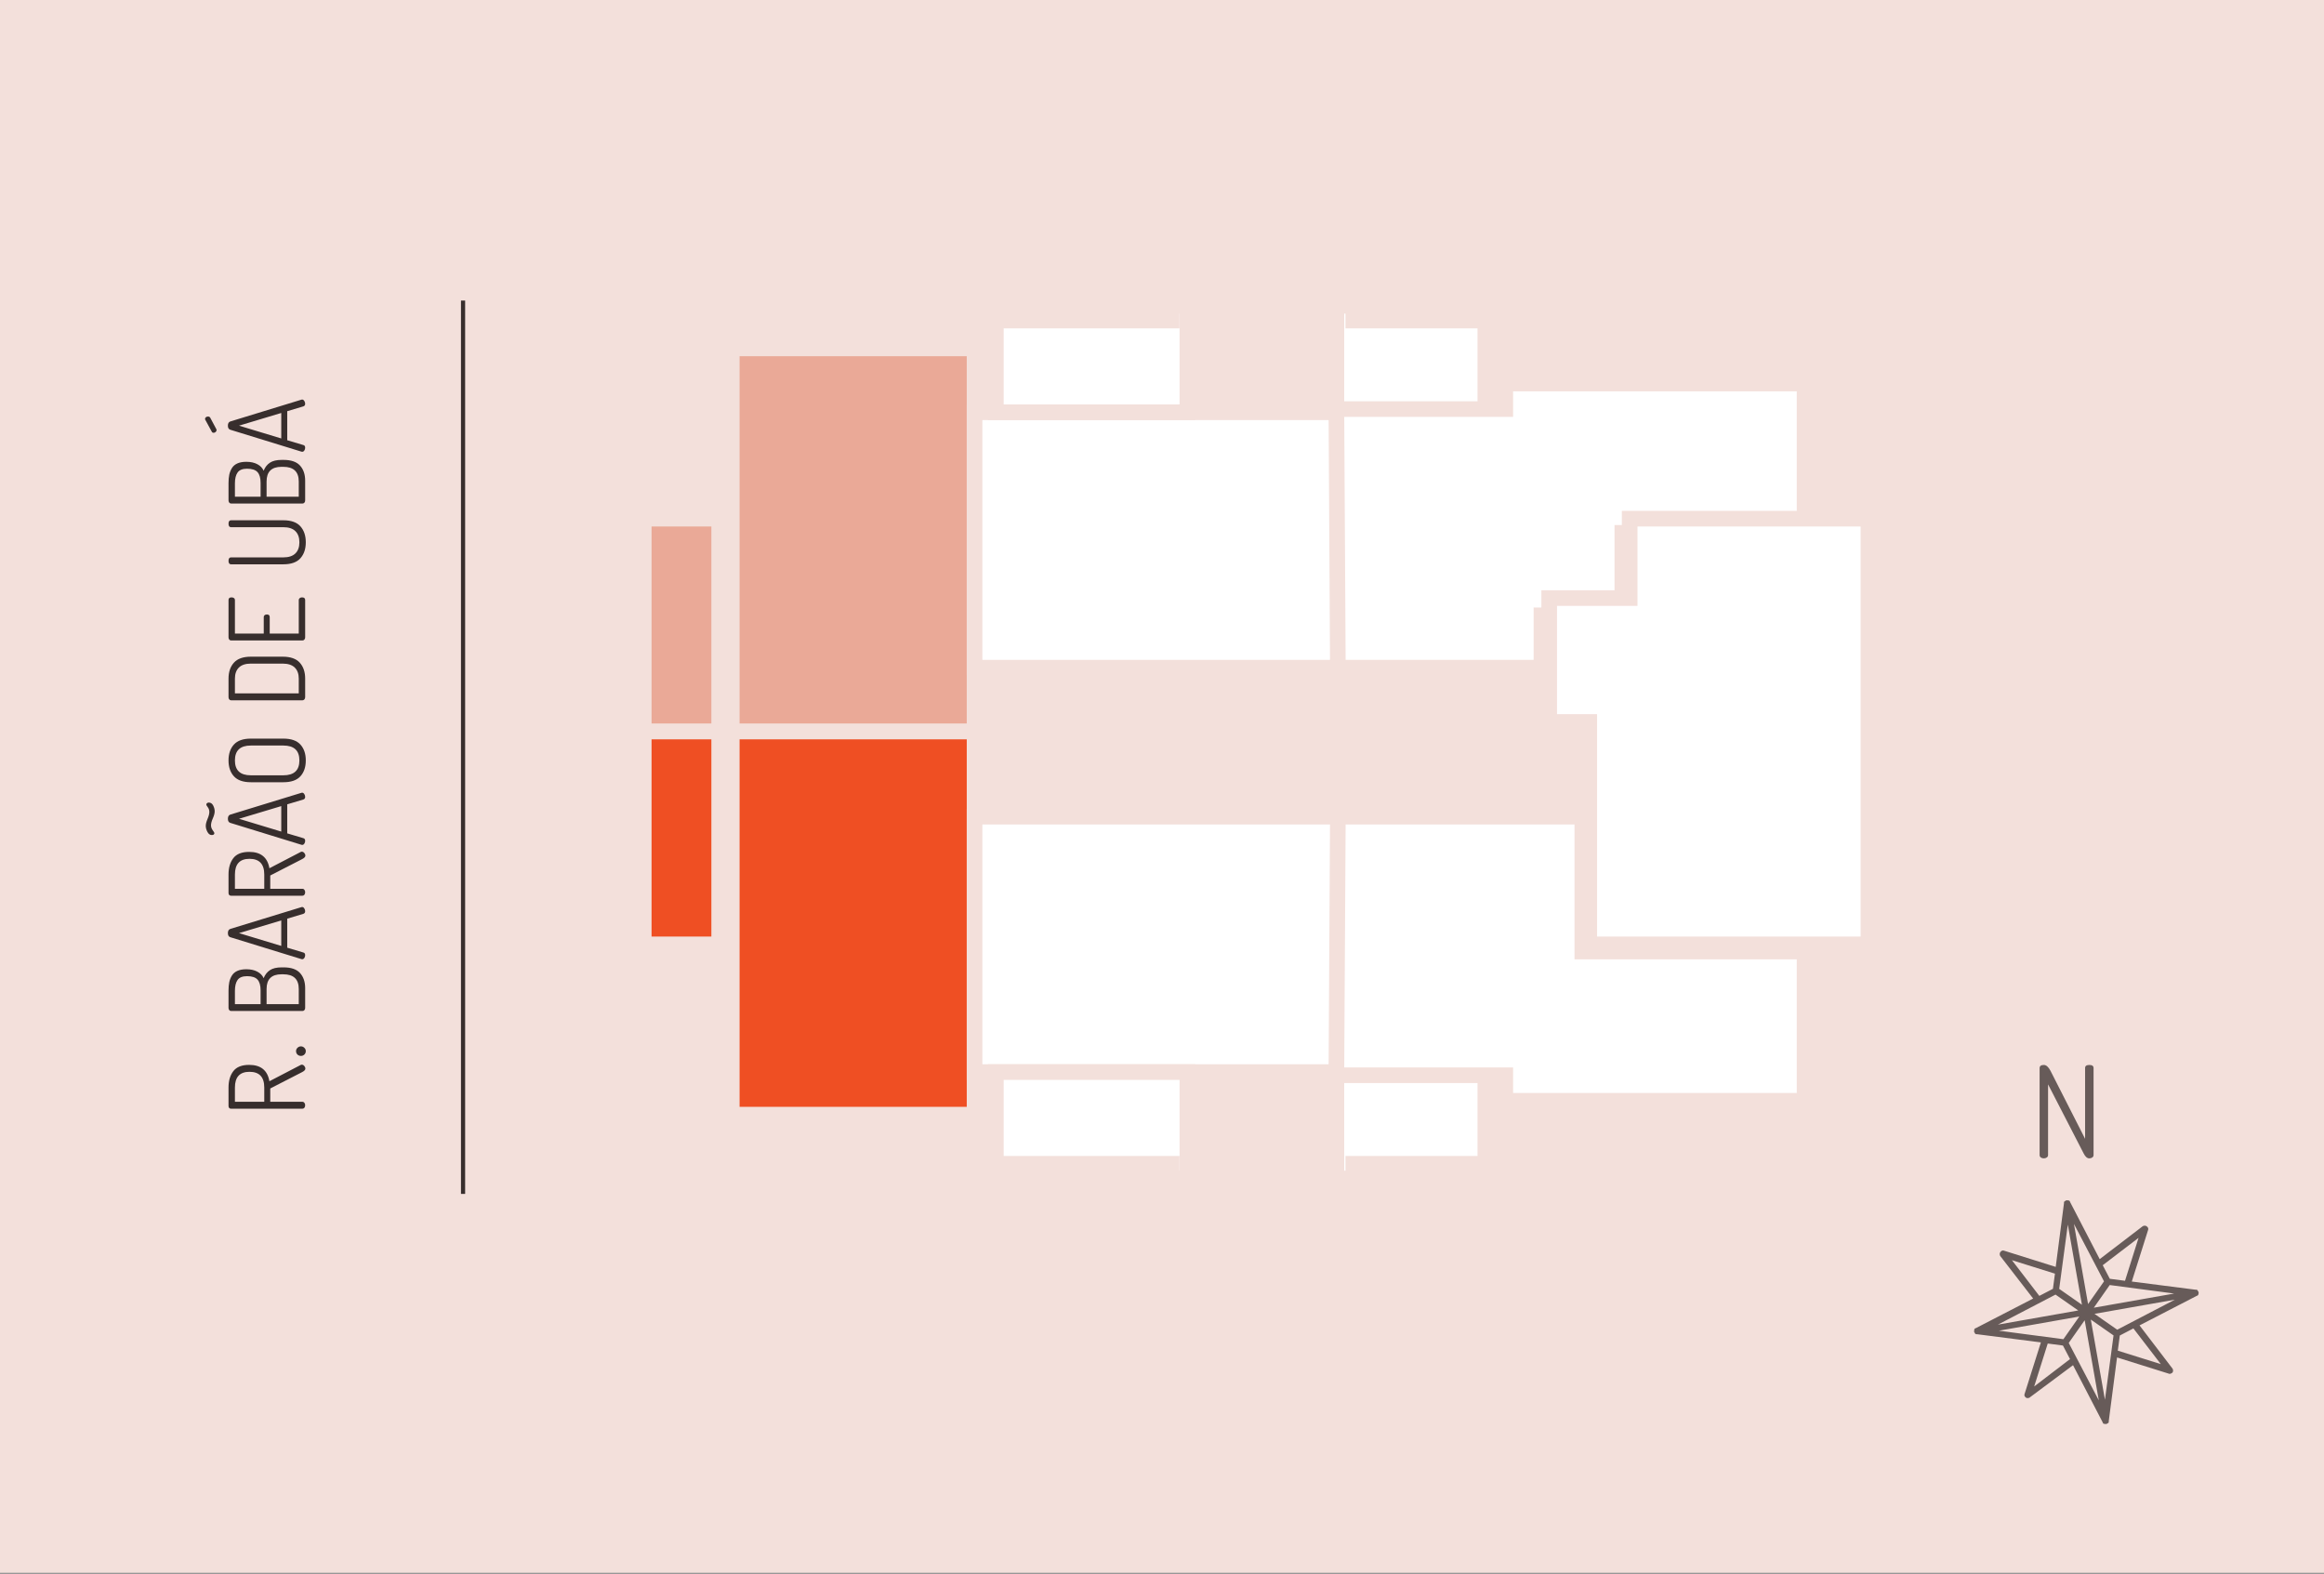 <svg width="223px" height="151px" viewBox="0 0 223 151" version="1.1" xmlns="http://www.w3.org/2000/svg" xmlns:xlink="http://www.w3.org/1999/xlink">
    <rect x="0" y="0" width="223" height="151" fill="#808080" stroke="none"/>
    <g id="Page-1" stroke="none" stroke-width="1" fill="none" fill-rule="evenodd">
        <g id="LEGENDA-02">
            <g id="Mapa" transform="translate(111.5, 75.5) scale(-1, 1) translate(-111.5, -75.5) ">
                <rect id="Rectangle-3" fill="#F3E0DB" x="0" y="0" width="223" height="150.902"></rect>
                <g id="icon/planta" transform="translate(102.66, 71.342) scale(-1, 1) translate(-102.66, -71.342) translate(43.16, 29.342)" stroke="#F3E0DB" stroke-width="1.5">
                    <polygon id="Fill-1" fill="#EAA997" points="8.169 4.084 8.169 5.509 9.376 5.509 9.376 40.843 32.675 40.843 32.675 4.084"></polygon>
                    <polygon id="Fill-3" fill="#EF4F23" points="8.169 77.602 8.169 76.178 9.376 76.178 9.376 40.843 32.675 40.843 32.675 77.602"></polygon>
                    <polygon id="Fill-5" fill="#EAA997" points="0 20.422 0 21.788 0.931 21.788 0.931 40.843 8.169 40.843 8.169 20.422"></polygon>
                    <polygon id="Fill-8" fill="#EF4F23" points="0.931 40.843 0.931 59.898 0 59.898 0 61.265 8.169 61.265 8.169 40.843"></polygon>
                    <polygon id="Fill-11" fill="#FFFFFF" points="32.675 34.717 69.434 34.717 69.434 10.211 32.675 10.211"></polygon>
                    <polygon id="Fill-13" fill="#FFFFFF" points="32.675 73.518 69.434 73.518 69.434 49.012 32.675 49.012"></polygon>
                    <polygon id="Fill-15" fill="#FFFFFF" points="51.581 0 51.581 1.414 36.204 1.414 36.204 0 34.717 0 34.717 10.211 53.096 10.211 53.096 0"></polygon>
                    <polygon id="Fill-18" fill="#FFFFFF" points="34.717 73.518 34.717 83.729 36.205 83.729 36.205 82.316 51.581 82.316 51.581 83.729 53.096 83.729 53.096 73.518"></polygon>
                    <polygon id="Fill-21" fill="#FFFFFF" points="67.392 73.518 67.392 83.729 69.016 83.729 69.016 82.316 80.208 82.316 80.208 83.729 81.687 83.729 81.687 73.518"></polygon>
                    <polygon id="Fill-24" fill="#FFFFFF" points="80.208 0 80.208 1.414 69.016 1.414 69.016 0 67.392 0 67.392 10.211 81.687 10.211 81.687 0"></polygon>
                    <polygon id="Fill-27" fill="#FFFFFF" points="67.534 49.012 90.993 49.012 90.993 61.948 112.319 61.948 112.319 77.602 110.841 77.602 110.841 76.273 83.6 76.273 83.6 73.822 67.392 73.822"></polygon>
                    <polygon id="Fill-29" fill="#FFFFFF" points="67.534 34.717 87.069 34.717 87.069 29.696 94.832 29.696 94.832 21.78 112.319 21.78 112.319 6.127 110.841 6.127 110.841 7.456 83.6 7.456 83.6 9.907 67.392 9.907"></polygon>
                    <polygon id="Fill-31" fill="#FFFFFF" points="87.813 28.04 87.813 39.926 91.66 39.926 91.66 61.265 118.446 61.265 118.446 20.422 95.535 20.422 95.535 28.04"></polygon>
                </g>
                <path d="M178.568,29.037 L178.568,114.347" id="Line" stroke="#372E2D" stroke-width="0.4" stroke-linecap="square"></path>
                <path d="M164.472,76.866 L164.472,70.015 C164.472,69.868 164.556,69.787 164.723,69.774 L166.504,69.774 C167.154,69.774 167.679,69.928 168.078,70.237 C168.477,70.545 168.677,71.051 168.677,71.756 C168.677,72.869 168.154,73.516 167.107,73.697 L168.657,76.675 C168.684,76.709 168.697,76.752 168.697,76.806 C168.697,76.893 168.657,76.972 168.576,77.042 C168.496,77.113 168.409,77.148 168.315,77.148 C168.194,77.148 168.077,77.031 167.963,76.796 L166.413,73.778 L165.136,73.778 L165.136,76.866 C165.136,76.947 165.102,77.01 165.035,77.057 C164.968,77.104 164.891,77.128 164.804,77.128 C164.71,77.128 164.631,77.104 164.567,77.057 C164.504,77.01 164.472,76.947 164.472,76.866 Z M165.136,73.204 L166.504,73.204 C167.51,73.204 168.013,72.732 168.013,71.786 C168.013,70.854 167.51,70.388 166.504,70.388 L165.136,70.388 L165.136,73.204 Z M169.539,76.725 C169.539,76.591 169.582,76.479 169.669,76.388 C169.757,76.298 169.867,76.253 170.001,76.253 C170.122,76.253 170.228,76.3 170.318,76.393 C170.409,76.487 170.454,76.598 170.454,76.725 C170.454,76.846 170.409,76.953 170.318,77.047 C170.228,77.141 170.122,77.188 170.001,77.188 C169.867,77.188 169.757,77.143 169.669,77.052 C169.582,76.962 169.539,76.853 169.539,76.725 Z M173.848,76.876 L173.848,70.025 C173.848,69.945 173.878,69.883 173.938,69.839 C173.999,69.796 174.069,69.774 174.15,69.774 L175.799,69.774 C176.108,69.774 176.376,69.797 176.604,69.844 C176.832,69.891 177.045,69.975 177.243,70.096 C177.441,70.216 177.592,70.393 177.696,70.624 C177.8,70.855 177.852,71.142 177.852,71.484 C177.852,71.9 177.775,72.252 177.62,72.54 C177.466,72.829 177.258,73.03 176.997,73.144 C177.332,73.278 177.588,73.479 177.766,73.748 C177.944,74.016 178.033,74.391 178.033,74.874 L178.033,75.055 C178.033,75.78 177.852,76.306 177.49,76.635 C177.127,76.964 176.645,77.128 176.041,77.128 L174.15,77.128 C174.056,77.128 173.982,77.103 173.928,77.052 C173.875,77.002 173.848,76.943 173.848,76.876 Z M174.502,76.514 L175.96,76.514 C176.899,76.514 177.369,76.018 177.369,75.025 L177.369,74.854 C177.369,73.902 176.899,73.426 175.96,73.426 L174.502,73.426 L174.502,76.514 Z M174.502,72.852 L175.82,72.852 C176.296,72.852 176.643,72.753 176.861,72.555 C177.079,72.358 177.188,72.024 177.188,71.554 C177.188,71.119 177.067,70.815 176.826,70.644 C176.584,70.473 176.235,70.388 175.779,70.388 L174.502,70.388 L174.502,72.852 Z M178.814,76.846 C178.814,76.813 178.817,76.789 178.824,76.776 L180.927,69.945 C180.974,69.791 181.105,69.713 181.319,69.713 C181.534,69.713 181.668,69.791 181.722,69.945 L183.814,76.776 C183.814,76.782 183.816,76.792 183.819,76.806 C183.822,76.819 183.824,76.829 183.824,76.836 C183.824,76.917 183.781,76.985 183.693,77.042 C183.606,77.099 183.516,77.128 183.422,77.128 C183.294,77.128 183.21,77.071 183.17,76.957 L182.707,75.408 L179.921,75.408 L179.458,76.957 C179.431,77.071 179.344,77.128 179.196,77.128 C179.103,77.128 179.015,77.101 178.935,77.047 C178.854,76.994 178.814,76.927 178.814,76.846 Z M180.092,74.834 L182.536,74.834 L181.319,70.78 L180.092,74.834 Z M184.907,76.866 L184.907,70.015 C184.907,69.868 184.991,69.787 185.159,69.774 L186.939,69.774 C187.59,69.774 188.115,69.928 188.514,70.237 C188.913,70.545 189.112,71.051 189.112,71.756 C189.112,72.869 188.589,73.516 187.543,73.697 L189.092,76.675 C189.119,76.709 189.133,76.752 189.133,76.806 C189.133,76.893 189.092,76.972 189.012,77.042 C188.931,77.113 188.844,77.148 188.75,77.148 C188.629,77.148 188.512,77.031 188.398,76.796 L186.849,73.778 L185.571,73.778 L185.571,76.866 C185.571,76.947 185.538,77.01 185.471,77.057 C185.404,77.104 185.326,77.128 185.239,77.128 C185.145,77.128 185.067,77.104 185.003,77.057 C184.939,77.01 184.907,76.947 184.907,76.866 Z M185.571,73.204 L186.939,73.204 C187.945,73.204 188.448,72.732 188.448,71.786 C188.448,70.854 187.945,70.388 186.939,70.388 L185.571,70.388 L185.571,73.204 Z M189.783,76.846 C189.783,76.813 189.786,76.789 189.793,76.776 L191.896,69.945 C191.943,69.791 192.073,69.713 192.288,69.713 C192.503,69.713 192.637,69.791 192.69,69.945 L194.783,76.776 C194.783,76.782 194.785,76.792 194.788,76.806 C194.791,76.819 194.793,76.829 194.793,76.836 C194.793,76.917 194.749,76.985 194.662,77.042 C194.575,77.099 194.485,77.128 194.391,77.128 C194.263,77.128 194.179,77.071 194.139,76.957 L193.676,75.408 L190.89,75.408 L190.427,76.957 C190.4,77.071 190.313,77.128 190.165,77.128 C190.071,77.128 189.984,77.101 189.904,77.047 C189.823,76.994 189.783,76.927 189.783,76.846 Z M190.729,68.164 C190.729,67.997 190.828,67.859 191.025,67.752 C191.223,67.644 191.42,67.591 191.614,67.591 C191.788,67.591 192.01,67.648 192.278,67.762 C192.546,67.876 192.768,67.933 192.942,67.933 C193.116,67.933 193.267,67.884 193.395,67.787 C193.522,67.69 193.606,67.641 193.646,67.641 C193.707,67.641 193.755,67.666 193.792,67.717 C193.829,67.767 193.847,67.819 193.847,67.872 C193.847,68.06 193.753,68.203 193.566,68.3 C193.378,68.397 193.19,68.446 193.002,68.446 C192.821,68.446 192.598,68.387 192.333,68.27 C192.068,68.152 191.845,68.094 191.664,68.094 C191.497,68.094 191.339,68.147 191.191,68.255 C191.044,68.362 190.953,68.416 190.92,68.416 C190.792,68.416 190.729,68.332 190.729,68.164 Z M191.061,74.834 L193.505,74.834 L192.288,70.78 L191.061,74.834 Z M195.796,75.035 L195.796,71.917 C195.796,71.179 195.985,70.637 196.364,70.292 C196.743,69.947 197.251,69.774 197.888,69.774 C198.525,69.774 199.033,69.947 199.412,70.292 C199.791,70.637 199.981,71.179 199.981,71.917 L199.981,75.035 C199.981,75.78 199.791,76.325 199.412,76.67 C199.033,77.015 198.525,77.188 197.888,77.188 C197.251,77.188 196.743,77.015 196.364,76.67 C195.985,76.325 195.796,75.78 195.796,75.035 Z M196.46,75.035 C196.46,76.061 196.936,76.575 197.888,76.575 C198.841,76.575 199.317,76.061 199.317,75.035 L199.317,71.917 C199.317,70.897 198.841,70.388 197.888,70.388 C196.936,70.388 196.46,70.897 196.46,71.917 L196.46,75.035 Z M203.656,76.876 L203.656,70.015 C203.656,69.948 203.685,69.891 203.742,69.844 C203.799,69.797 203.871,69.774 203.958,69.774 L205.738,69.774 C206.376,69.774 206.885,69.947 207.268,70.292 C207.65,70.637 207.841,71.179 207.841,71.917 L207.841,74.975 C207.841,75.719 207.65,76.264 207.268,76.61 C206.885,76.955 206.376,77.128 205.738,77.128 L203.958,77.128 C203.871,77.128 203.799,77.103 203.742,77.052 C203.685,77.002 203.656,76.943 203.656,76.876 Z M204.32,76.514 L205.738,76.514 C206.195,76.514 206.548,76.385 206.8,76.127 C207.051,75.869 207.177,75.485 207.177,74.975 L207.177,71.917 C207.177,71.407 207.051,71.025 206.8,70.77 C206.548,70.515 206.195,70.388 205.738,70.388 L204.32,70.388 L204.32,76.514 Z M209.397,76.866 L209.397,70.025 C209.397,69.945 209.427,69.883 209.488,69.839 C209.548,69.796 209.618,69.774 209.699,69.774 L213.28,69.774 C213.448,69.774 213.532,69.871 213.532,70.066 C213.532,70.153 213.51,70.228 213.466,70.292 C213.423,70.356 213.361,70.388 213.28,70.388 L210.061,70.388 L210.061,73.154 L211.64,73.154 C211.721,73.154 211.783,73.183 211.827,73.24 C211.87,73.297 211.892,73.369 211.892,73.456 C211.892,73.637 211.808,73.727 211.64,73.727 L210.061,73.727 L210.061,76.514 L213.28,76.514 C213.354,76.514 213.414,76.544 213.461,76.605 C213.508,76.665 213.532,76.739 213.532,76.826 C213.532,77.027 213.448,77.128 213.28,77.128 L209.699,77.128 C209.618,77.128 209.548,77.104 209.488,77.057 C209.427,77.01 209.397,76.947 209.397,76.866 Z M216.704,75.035 L216.704,70.015 C216.704,69.854 216.815,69.774 217.036,69.774 C217.257,69.774 217.368,69.854 217.368,70.015 L217.368,75.035 C217.368,75.545 217.494,75.929 217.745,76.187 C217.997,76.445 218.354,76.575 218.817,76.575 C219.279,76.575 219.637,76.445 219.888,76.187 C220.14,75.929 220.265,75.545 220.265,75.035 L220.265,70.015 C220.265,69.854 220.376,69.774 220.597,69.774 C220.819,69.774 220.929,69.854 220.929,70.015 L220.929,75.035 C220.929,75.78 220.736,76.325 220.351,76.67 C219.965,77.015 219.454,77.188 218.817,77.188 C218.18,77.188 217.668,77.015 217.282,76.67 C216.897,76.325 216.704,75.78 216.704,75.035 Z M222.536,76.876 L222.536,70.025 C222.536,69.945 222.566,69.883 222.626,69.839 C222.686,69.796 222.757,69.774 222.837,69.774 L224.487,69.774 C224.796,69.774 225.064,69.797 225.292,69.844 C225.52,69.891 225.733,69.975 225.931,70.096 C226.129,70.216 226.28,70.393 226.384,70.624 C226.488,70.855 226.539,71.142 226.539,71.484 C226.539,71.9 226.462,72.252 226.308,72.54 C226.154,72.829 225.946,73.03 225.684,73.144 C226.02,73.278 226.276,73.479 226.454,73.748 C226.632,74.016 226.721,74.391 226.721,74.874 L226.721,75.055 C226.721,75.78 226.539,76.306 226.177,76.635 C225.815,76.964 225.332,77.128 224.729,77.128 L222.837,77.128 C222.743,77.128 222.67,77.103 222.616,77.052 C222.562,77.002 222.536,76.943 222.536,76.876 Z M223.189,76.514 L224.648,76.514 C225.587,76.514 226.057,76.018 226.057,75.025 L226.057,74.854 C226.057,73.902 225.587,73.426 224.648,73.426 L223.189,73.426 L223.189,76.514 Z M223.189,72.852 L224.507,72.852 C224.984,72.852 225.331,72.753 225.549,72.555 C225.767,72.358 225.876,72.024 225.876,71.554 C225.876,71.119 225.755,70.815 225.513,70.644 C225.272,70.473 224.923,70.388 224.467,70.388 L223.189,70.388 L223.189,72.852 Z M227.502,76.846 C227.502,76.813 227.505,76.789 227.512,76.776 L229.615,69.945 C229.661,69.791 229.792,69.713 230.007,69.713 C230.222,69.713 230.356,69.791 230.409,69.945 L232.502,76.776 C232.502,76.782 232.503,76.792 232.507,76.806 C232.51,76.819 232.512,76.829 232.512,76.836 C232.512,76.917 232.468,76.985 232.381,77.042 C232.294,77.099 232.203,77.128 232.109,77.128 C231.982,77.128 231.898,77.071 231.858,76.957 L231.395,75.408 L228.609,75.408 L228.146,76.957 C228.119,77.071 228.032,77.128 227.884,77.128 C227.79,77.128 227.703,77.101 227.623,77.047 C227.542,76.994 227.502,76.927 227.502,76.846 Z M228.78,74.834 L231.224,74.834 L230.007,70.78 L228.78,74.834 Z M229.323,68.345 C229.323,68.258 229.36,68.198 229.433,68.164 L230.56,67.551 C230.58,67.53 230.607,67.52 230.641,67.52 C230.714,67.52 230.773,67.549 230.817,67.606 C230.86,67.663 230.882,67.728 230.882,67.802 C230.882,67.909 230.842,67.983 230.761,68.023 L229.685,68.597 C229.658,68.617 229.625,68.627 229.584,68.627 C229.517,68.627 229.457,68.598 229.403,68.541 C229.35,68.484 229.323,68.419 229.323,68.345 Z" id="r.-barão-de-ubá" fill="#372E2D" transform="translate(198.492, 72.354) scale(1, -1) rotate(90) translate(-198.492, -72.354) "></path>
                <g id="icon/navigation" transform="translate(22.737, 117.074) scale(-1, 1) translate(-22.737, -117.074) translate(11.737, 97.015)" fill="#675B59">
                    <g transform="translate(-1.941, 5.161)">
                        <path d="M23.774,23.607 L23.774,23.57 C23.774,23.533 23.737,23.533 23.737,23.496 C23.737,23.496 23.737,23.459 23.7,23.459 C23.7,23.459 23.663,23.422 23.626,23.422 L23.589,23.422 L17.679,21.581 L20.08,16.977 C20.154,16.866 20.117,16.719 20.006,16.608 C19.895,16.498 19.747,16.498 19.637,16.534 L15.019,18.929 L13.172,13.035 L13.172,12.998 C13.172,12.962 13.135,12.962 13.135,12.925 C13.135,12.925 13.135,12.888 13.098,12.888 C13.061,12.888 13.061,12.851 13.024,12.851 L12.987,12.851 C12.95,12.851 12.913,12.814 12.876,12.814 C12.839,12.814 12.802,12.814 12.765,12.851 L12.728,12.851 C12.691,12.851 12.691,12.888 12.655,12.888 C12.655,12.888 12.618,12.888 12.618,12.925 C12.618,12.925 12.581,12.962 12.581,12.998 L12.581,13.035 L10.733,18.929 L6.116,16.534 C6.005,16.461 5.857,16.498 5.746,16.608 C5.635,16.719 5.635,16.866 5.672,16.977 L8.074,21.544 L2.163,23.386 L2.126,23.386 C2.089,23.386 2.089,23.422 2.052,23.422 C2.052,23.422 2.015,23.422 2.015,23.459 C2.015,23.496 1.978,23.496 1.978,23.533 L1.978,23.57 C1.978,23.607 1.941,23.643 1.941,23.68 C1.941,23.717 1.941,23.754 1.978,23.791 L1.978,23.828 C1.978,23.864 2.015,23.864 2.015,23.901 C2.015,23.901 2.015,23.938 2.052,23.938 C2.052,23.938 2.089,23.975 2.126,23.975 L2.163,23.975 L8.074,25.817 L5.672,30.421 C5.598,30.531 5.635,30.679 5.746,30.789 C5.82,30.863 5.894,30.863 5.968,30.863 C6.005,30.863 6.079,30.863 6.116,30.826 L10.733,28.506 L12.581,34.399 L12.581,34.436 C12.581,34.473 12.618,34.473 12.618,34.51 C12.618,34.51 12.618,34.546 12.655,34.546 C12.691,34.546 12.691,34.583 12.728,34.583 L12.765,34.583 C12.802,34.583 12.839,34.62 12.876,34.62 C12.913,34.62 12.95,34.62 12.987,34.583 L13.024,34.583 C13.061,34.583 13.061,34.546 13.098,34.546 C13.098,34.546 13.135,34.546 13.135,34.51 C13.135,34.51 13.172,34.473 13.172,34.436 L13.172,34.399 L15.019,28.506 L19.637,30.9 C19.674,30.937 19.747,30.937 19.784,30.937 C19.858,30.937 19.932,30.9 20.006,30.863 C20.117,30.752 20.117,30.605 20.08,30.495 L17.679,25.854 L23.589,24.012 L23.626,24.012 C23.663,24.012 23.663,23.975 23.7,23.975 C23.7,23.975 23.737,23.975 23.737,23.938 C23.737,23.901 23.774,23.864 23.774,23.864 C23.811,23.791 23.811,23.754 23.811,23.717 C23.811,23.68 23.811,23.643 23.774,23.607 Z M6.707,17.566 L10.549,19.555 L10.105,20.955 L8.702,21.397 L6.707,17.566 Z M10.253,21.544 L12.137,23.422 L4.305,23.422 L10.253,21.544 Z M4.305,24.012 L12.137,24.012 L10.253,25.89 L4.305,24.012 Z M6.707,29.868 L8.702,26.038 L10.105,26.48 L10.549,27.879 L6.707,29.868 Z M12.581,32.263 L10.697,26.332 L12.581,24.454 L12.581,32.263 Z M12.581,22.944 L10.697,21.065 L12.581,15.135 L12.581,22.944 Z M19.046,17.566 L17.051,21.397 L15.647,20.955 L15.204,19.555 L19.046,17.566 Z M13.172,15.172 L15.056,21.102 L13.172,22.98 L13.172,15.172 Z M13.172,32.3 L13.172,24.491 L15.056,26.369 L13.172,32.3 Z M19.046,29.868 L15.204,27.879 L15.647,26.48 L17.051,26.038 L19.046,29.868 Z M15.499,25.89 L13.615,24.012 L21.447,24.012 L15.499,25.89 Z M13.652,23.422 L15.536,21.544 L21.484,23.422 L13.652,23.422 Z" id="Shape" fill-rule="nonzero" transform="translate(12.876, 23.717) rotate(-10) translate(-12.876, -23.717) "></path>
                        <path d="M8.389,8.643 L8.389,0.306 C8.389,0.102 8.525,0 8.795,0 C9.025,0 9.238,0.188 9.435,0.564 L12.754,7.086 L12.754,0.294 C12.754,0.098 12.89,0 13.16,0 C13.431,0 13.566,0.098 13.566,0.294 L13.566,8.643 C13.566,8.741 13.525,8.819 13.443,8.876 C13.361,8.933 13.267,8.962 13.16,8.962 C12.955,8.962 12.775,8.806 12.619,8.496 L9.201,1.863 L9.201,8.643 C9.201,8.741 9.16,8.819 9.078,8.876 C8.996,8.933 8.902,8.962 8.795,8.962 C8.68,8.962 8.584,8.933 8.506,8.876 C8.428,8.819 8.389,8.741 8.389,8.643 Z" id="N"></path>
                    </g>
                </g>
            </g>
        </g>
    </g>
</svg>